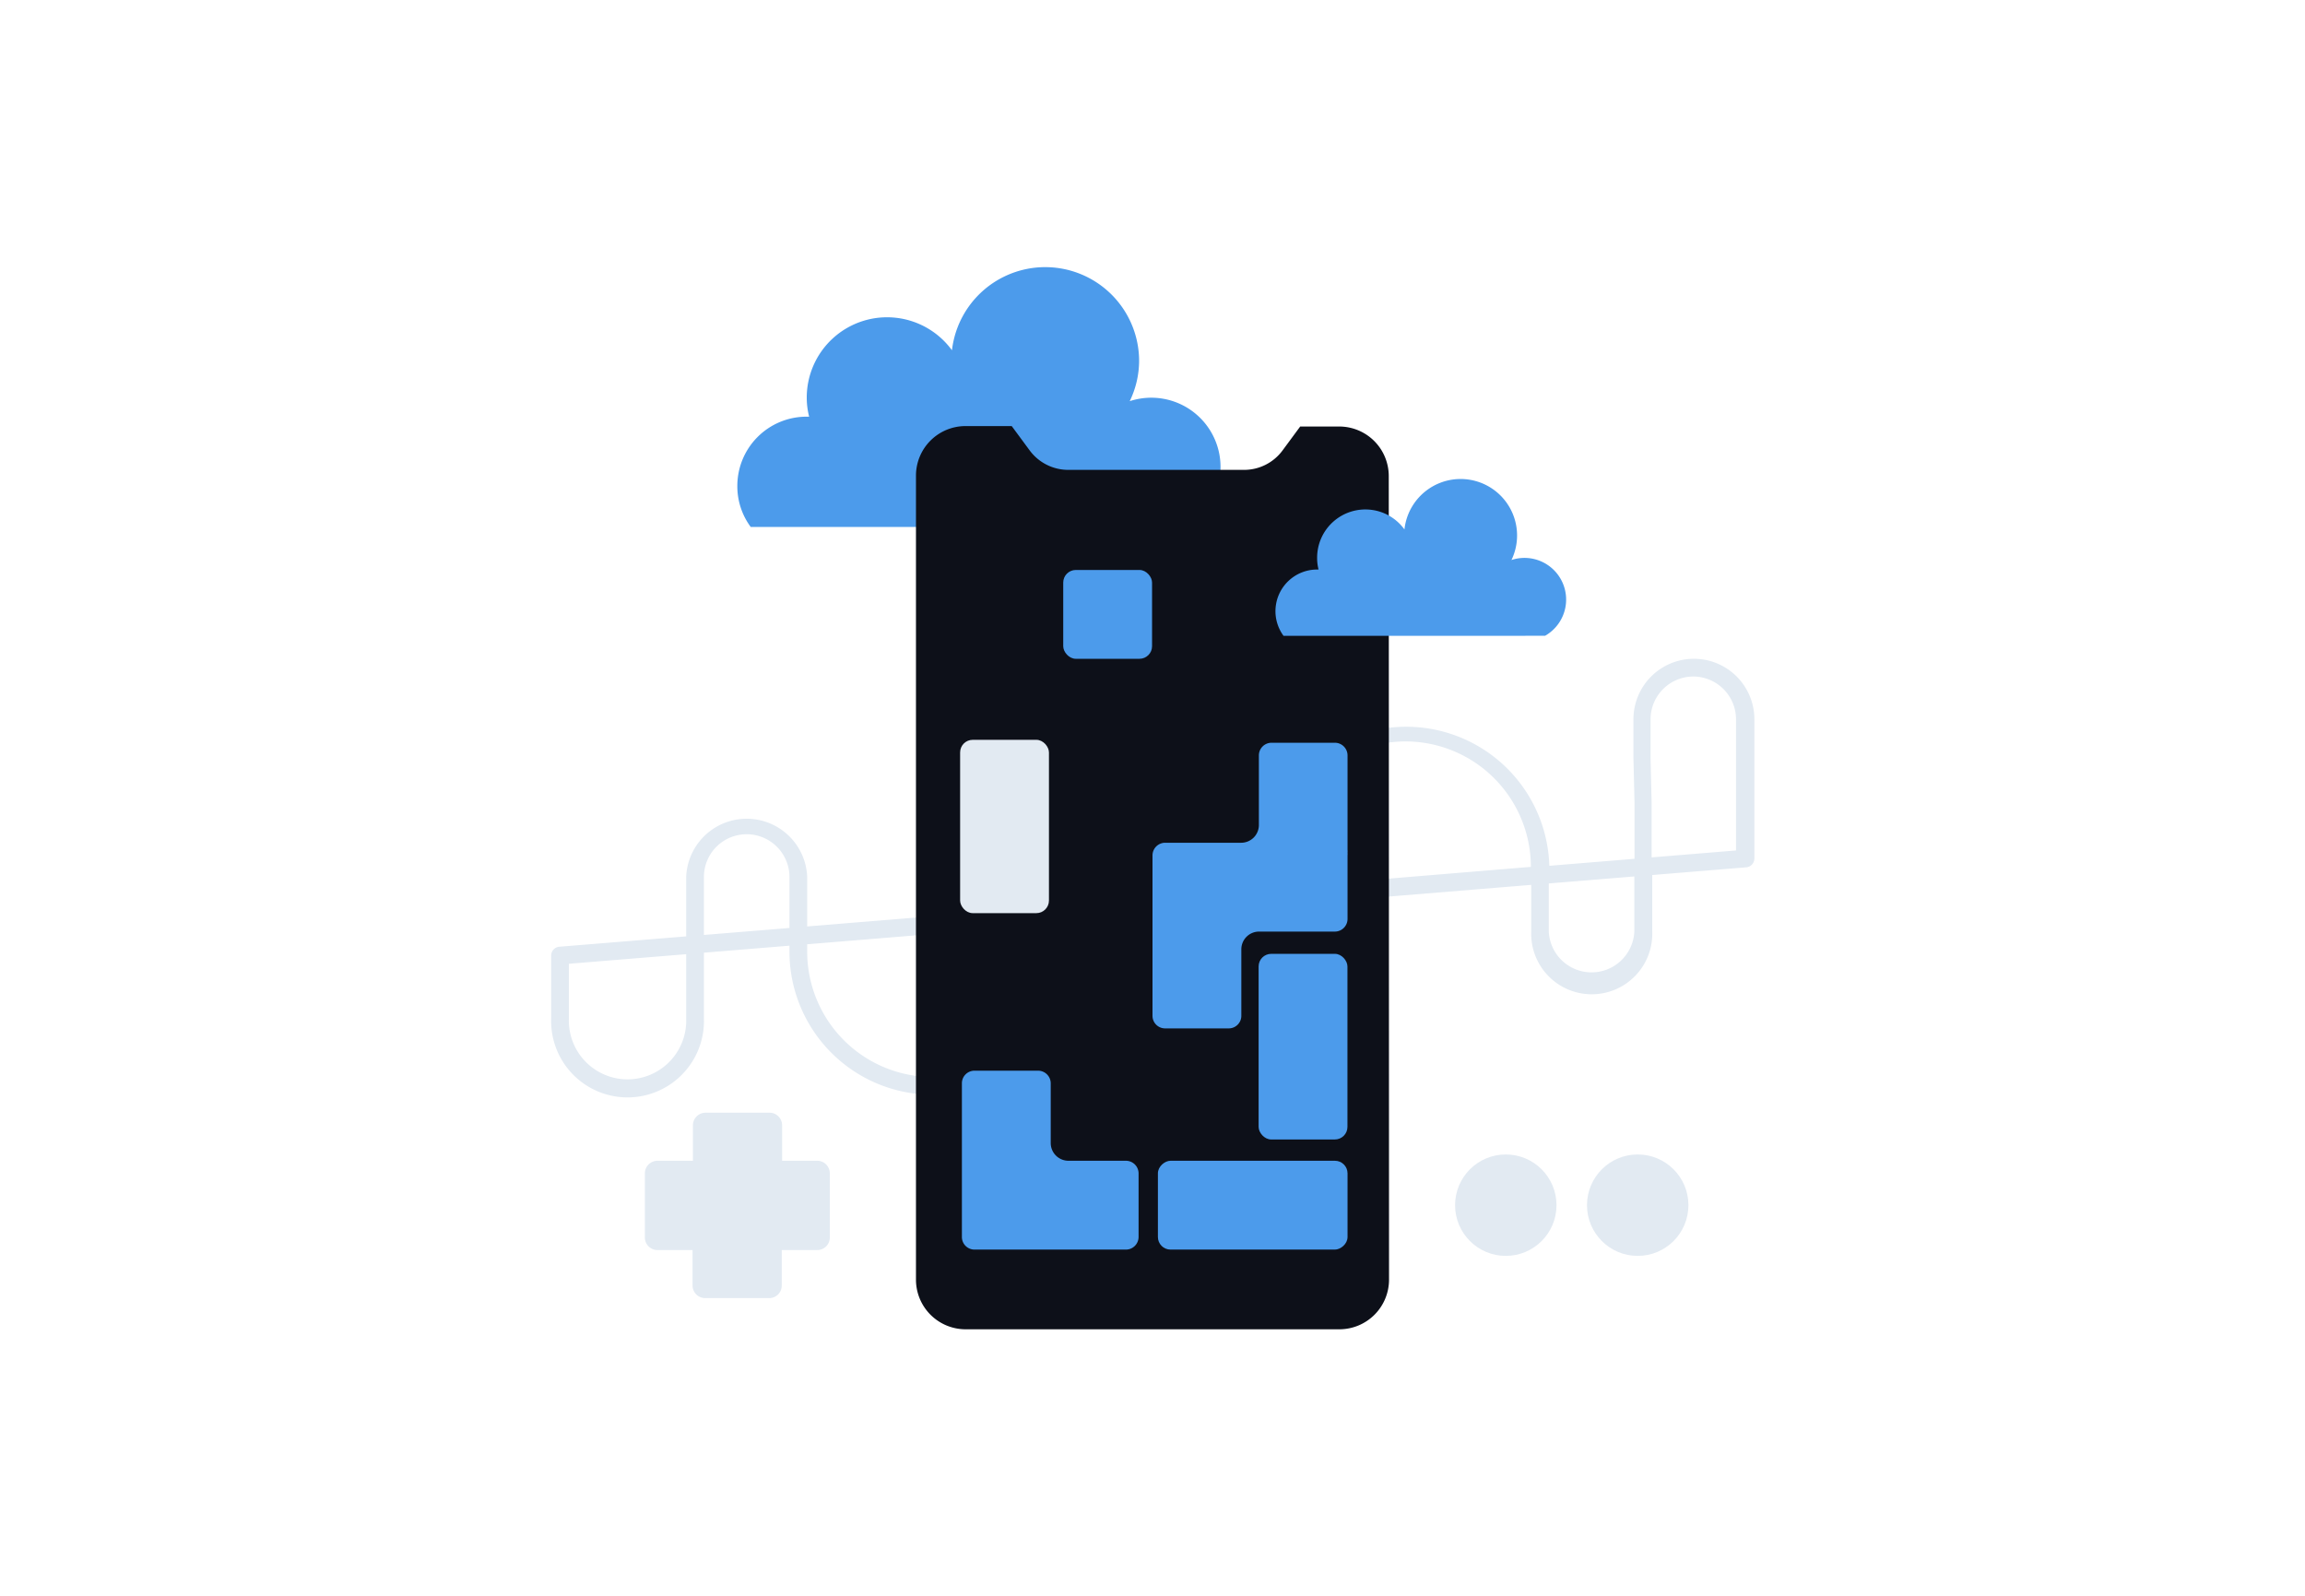 <svg id="Layer_1" data-name="Layer 1" xmlns="http://www.w3.org/2000/svg" viewBox="0 0 260 180"><title>Flat Web Illustrations Pack - Scene 45</title><path d="M126.05,59.44H84.68a7.71,7.71,0,0,1-1.51-4.61A7.81,7.81,0,0,1,91,47h.27A8.74,8.74,0,0,1,91,44.85a9.06,9.06,0,0,1,16.38-5.34,10.59,10.59,0,0,1,21.11,1.13,10.48,10.48,0,0,1-1.06,4.61,7.81,7.81,0,0,1,6.33,14.19Z" fill="#4C9BEB"/><path d="M137.64,130.81a6.83,6.83,0,0,1-6.82-6.83V119.6l.12-5V103.24l-9.61.78v3.32a16.14,16.14,0,1,1-32.28,0v-.67l-9.65.79v7.41a8.62,8.62,0,1,1-17.23,0v-7.08a1,1,0,0,1,.91-1l14.32-1.17v-6.7a6.83,6.83,0,0,1,13.65,0v5.58l28.28-2.32,0-2.1a6.83,6.83,0,1,1,13.65,0v1l9.49-.77,0-2.51a16.15,16.15,0,0,1,32.29-.14l9.61-.79V90.53l-.12-5v-4.4a6.82,6.82,0,1,1,13.64,0V96.83a1,1,0,0,1-.91,1l-10.61.87v6.36a6.83,6.83,0,1,1-13.65,0l0-2.08V99.81l-28.26,2.32,0,6.16V124A6.83,6.83,0,0,1,137.64,130.81Zm-4.7-27.74v11.52l-.12,5V124a4.83,4.83,0,1,0,9.65,0l0-21.69Zm-41.89,3.44v.83a14.14,14.14,0,1,0,28.28,0v-3.15Zm-26.88,2.2v6.16a6.62,6.62,0,1,0,13.23,0v-7.24ZM174.7,99.65l0,5.42a4.83,4.83,0,0,0,9.65,0V98.86ZM84.22,94.1a4.82,4.82,0,0,0-4.82,4.82v6.54l9.65-.79V98.92A4.83,4.83,0,0,0,84.22,94.1Zm41.9,1.14a4.83,4.83,0,0,0-4.83,4.82l0,2,9.61-.79v-1.17A4.82,4.82,0,0,0,126.12,95.24Zm32.44-11.61a14.17,14.17,0,0,0-14.15,14.15l0,2.34,28.27-2.34A14.16,14.16,0,0,0,158.56,83.63ZM191,76.31a4.83,4.83,0,0,0-4.82,4.83v4.38l.12,5v6.19l9.52-.78V81.14A4.83,4.83,0,0,0,191,76.31Z" fill="#e2eaf2"/><path d="M92.22,130.93h-4v-4a1.42,1.42,0,0,0-1.42-1.42H79.59a1.43,1.43,0,0,0-1.43,1.42v4h-4a1.43,1.43,0,0,0-1.42,1.43v7.17A1.42,1.42,0,0,0,74.12,141h4v4a1.42,1.42,0,0,0,1.43,1.42h7.17A1.41,1.41,0,0,0,88.18,145v-4h4a1.41,1.41,0,0,0,1.42-1.42v-7.17A1.42,1.42,0,0,0,92.22,130.93Z" fill="#e2eaf2"/><path d="M156.68,144.35a5.6,5.6,0,0,1-5.59,5.59H108.91a5.6,5.6,0,0,1-5.59-5.59V53.64a5.59,5.59,0,0,1,5.59-5.58h5.21l2,2.71A5.41,5.41,0,0,0,120.49,53h19.84a5.39,5.39,0,0,0,4.33-2.18l2-2.71h4.4a5.59,5.59,0,0,1,5.59,5.58Z" fill="#0d1019"/><rect x="119.93" y="64.29" width="10.02" height="10.02" rx="1.42" fill="#4C9BEB"/><rect x="108.3" y="83.45" width="10.02" height="19.55" rx="1.42" fill="#e2eaf2"/><path d="M152,85.2a1.43,1.43,0,0,0-1.43-1.42H143.4A1.43,1.43,0,0,0,142,85.2v7.86a2,2,0,0,1-2,2h-8.55A1.43,1.43,0,0,0,130,96.48v18.1a1.42,1.42,0,0,0,1.42,1.42h7.18a1.42,1.42,0,0,0,1.42-1.42v-7.5a2,2,0,0,1,2-2h8.55a1.43,1.43,0,0,0,1.43-1.42V96.48a1.54,1.54,0,0,0,0-.3,1.65,1.65,0,0,0,0-.31Z" fill="#4C9BEB"/><rect x="141.97" y="107.59" width="10.02" height="20.94" rx="1.42" fill="#4C9BEB"/><rect x="136.29" y="125.24" width="10.02" height="21.39" rx="1.42" transform="translate(277.24 -5.36) rotate(90)" fill="#4C9BEB"/><path d="M127,130.93h-6.48a2,2,0,0,1-2-2V122.2a1.43,1.43,0,0,0-1.43-1.43h-7.17a1.42,1.42,0,0,0-1.42,1.43v17.33a1.42,1.42,0,0,0,1.42,1.42H127a1.43,1.43,0,0,0,1.43-1.42v-7.17A1.43,1.43,0,0,0,127,130.93Z" fill="#4C9BEB"/><circle cx="184.73" cy="135.94" r="5.72" fill="#e2eaf2"/><circle cx="169.85" cy="135.94" r="5.72" fill="#e2eaf2"/><path d="M169.67,71.72H144.78a4.7,4.7,0,0,1,3.79-7.48h.16a5.17,5.17,0,0,1-.16-1.31,5.44,5.44,0,0,1,9.85-3.21,6.37,6.37,0,1,1,12.07,3.45,4.59,4.59,0,0,1,1.48-.24,4.7,4.7,0,0,1,2.32,8.78Z" fill="#4C9BEB"/></svg>